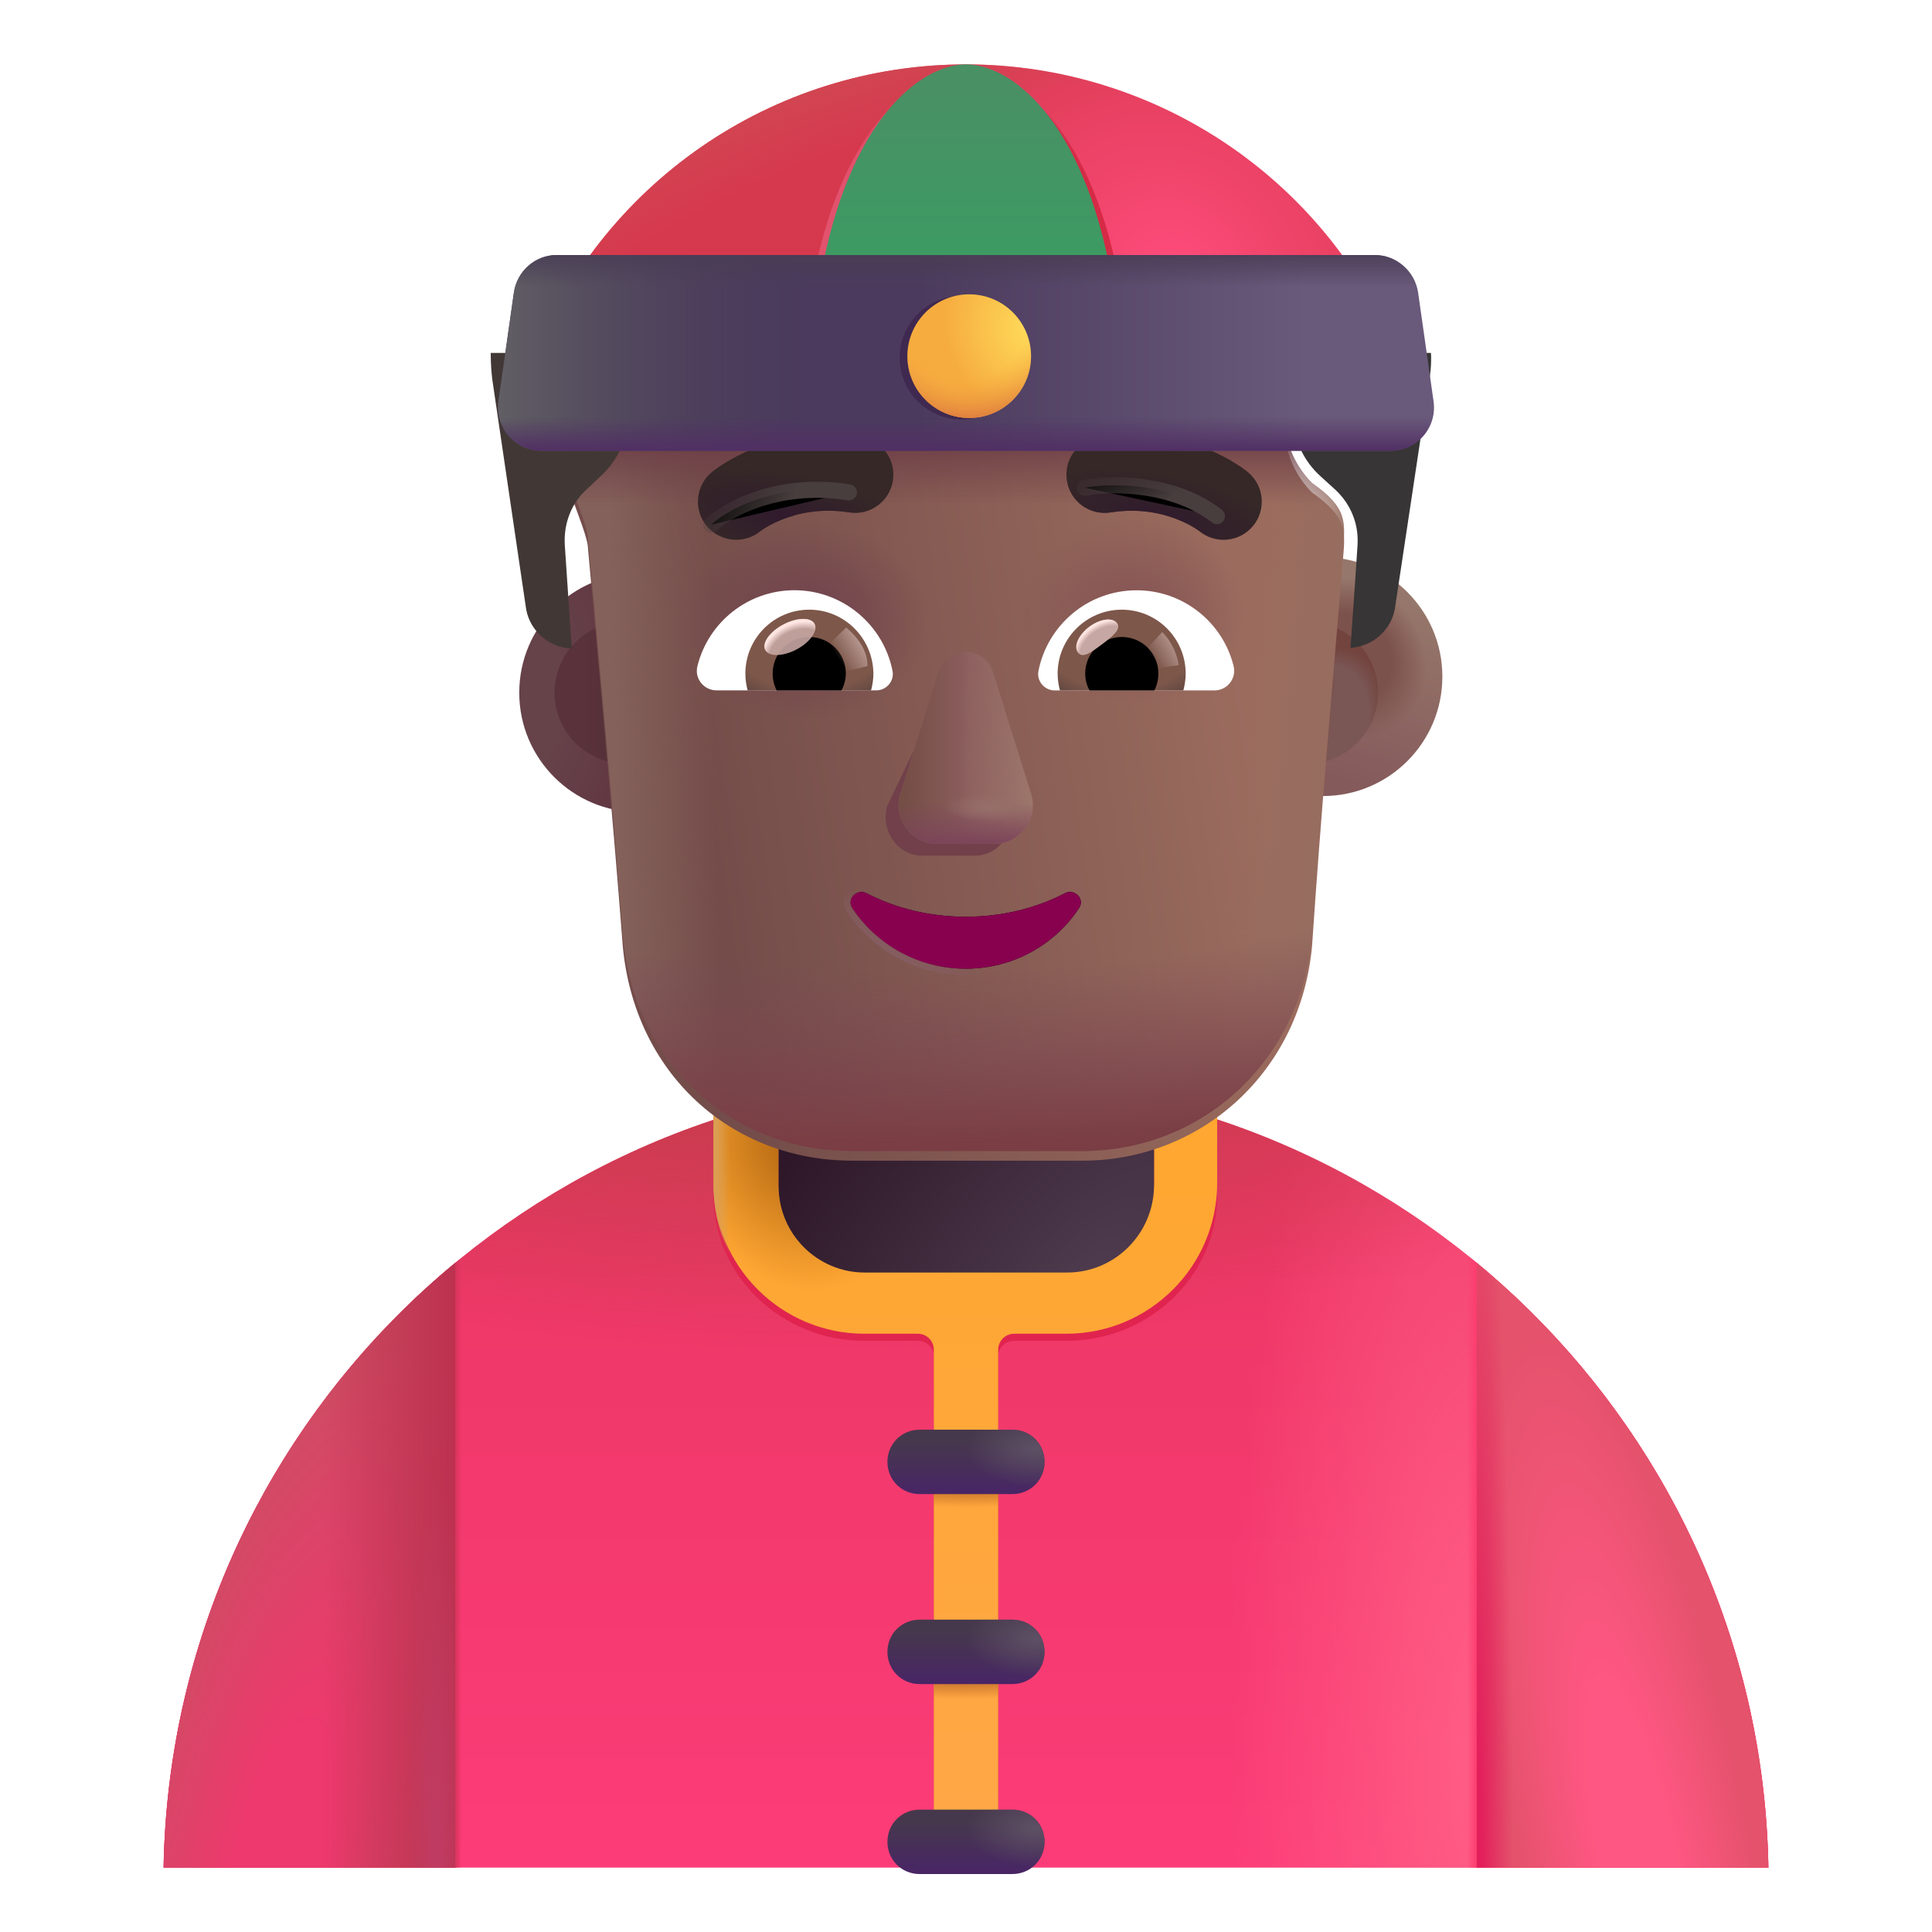 <svg viewBox="1 1 30 30" xmlns="http://www.w3.org/2000/svg">
<path d="M28.46 30C28.34 23.22 22.81 17.76 16 17.76C9.19 17.76 3.66 23.22 3.54 30H28.46Z" fill="url(#paint0_linear_4002_3272)"/>
<path d="M28.46 30C28.34 23.22 22.81 17.76 16 17.76C9.19 17.76 3.66 23.22 3.54 30H28.46Z" fill="url(#paint1_radial_4002_3272)"/>
<path d="M28.46 30C28.34 23.22 22.81 17.76 16 17.76C9.19 17.76 3.66 23.22 3.54 30H28.46Z" fill="url(#paint2_radial_4002_3272)"/>
<path d="M28.46 30C28.34 23.22 22.81 17.76 16 17.76C9.19 17.76 3.66 23.22 3.54 30H28.46Z" fill="url(#paint3_linear_4002_3272)"/>
<path d="M28.46 30C28.34 23.22 22.81 17.76 16 17.76C9.19 17.76 3.66 23.22 3.54 30H28.46Z" fill="url(#paint4_linear_4002_3272)"/>
<g filter="url(#filter0_f_4002_3272)">
<path fill-rule="evenodd" clip-rule="evenodd" d="M12.08 19.566L13.09 18.767L17.822 18.951L19.9 19.566C19.9 20.808 18.85 21.82 17.56 21.82H16.75C16.61 21.82 16.5 21.926 16.5 22.061V29.756H15.5V22.061C15.5 21.926 15.39 21.82 15.25 21.82H14.42C13.13 21.82 12.08 20.808 12.08 19.566ZM14.43 20.857H17.57C18.31 20.857 18.91 20.279 18.92 19.566V17.967H13.09V19.566C13.09 20.279 13.69 20.857 14.43 20.857Z" fill="#E0244F"/>
</g>
<g filter="url(#filter1_iii_4002_3272)">
<path fill-rule="evenodd" clip-rule="evenodd" d="M12.08 19.42V16.76H19.9V19.42C19.9 20.71 18.85 21.76 17.56 21.76H16.75C16.61 21.76 16.5 21.87 16.5 22.01V30H15.5V22.01C15.5 21.87 15.39 21.76 15.25 21.76H14.42C13.13 21.76 12.08 20.71 12.08 19.42ZM14.43 20.76H17.57C18.31 20.76 18.91 20.16 18.92 19.42V17.76H13.09V19.42C13.09 20.16 13.69 20.76 14.43 20.76Z" fill="url(#paint5_linear_4002_3272)"/>
</g>
<path fill-rule="evenodd" clip-rule="evenodd" d="M12.08 19.42V16.76H19.9V19.42C19.9 20.71 18.85 21.76 17.56 21.76H16.75C16.61 21.76 16.5 21.87 16.5 22.01V30H15.5V22.01C15.5 21.87 15.39 21.76 15.25 21.76H14.42C13.13 21.76 12.08 20.71 12.08 19.42ZM14.43 20.76H17.57C18.31 20.76 18.91 20.16 18.92 19.42V17.76H13.09V19.42C13.09 20.16 13.69 20.76 14.43 20.76Z" fill="url(#paint6_radial_4002_3272)"/>
<path fill-rule="evenodd" clip-rule="evenodd" d="M12.08 19.42V16.76H19.9V19.42C19.9 20.71 18.85 21.76 17.56 21.76H16.75C16.61 21.76 16.5 21.87 16.5 22.01V30H15.5V22.01C15.5 21.87 15.39 21.76 15.25 21.76H14.42C13.13 21.76 12.08 20.71 12.08 19.42ZM14.43 20.76H17.57C18.31 20.76 18.91 20.16 18.92 19.42V17.76H13.09V19.42C13.09 20.16 13.69 20.76 14.43 20.76Z" fill="url(#paint7_linear_4002_3272)"/>
<path fill-rule="evenodd" clip-rule="evenodd" d="M12.08 19.42V16.76H19.9V19.42C19.9 20.71 18.85 21.76 17.56 21.76H16.75C16.61 21.76 16.5 21.87 16.5 22.01V30H15.5V22.01C15.5 21.87 15.39 21.76 15.25 21.76H14.42C13.13 21.76 12.08 20.71 12.08 19.42ZM14.43 20.76H17.57C18.31 20.76 18.91 20.16 18.92 19.42V17.76H13.09V19.42C13.09 20.16 13.69 20.76 14.43 20.76Z" fill="url(#paint8_radial_4002_3272)"/>
<path fill-rule="evenodd" clip-rule="evenodd" d="M12.08 19.42V16.76H19.9V19.42C19.9 20.71 18.85 21.76 17.56 21.76H16.75C16.61 21.76 16.5 21.87 16.5 22.01V30H15.5V22.01C15.5 21.87 15.39 21.76 15.25 21.76H14.42C13.13 21.76 12.08 20.71 12.08 19.42ZM14.43 20.76H17.57C18.31 20.76 18.91 20.16 18.92 19.42V17.76H13.09V19.42C13.09 20.16 13.69 20.76 14.43 20.76Z" fill="url(#paint9_radial_4002_3272)"/>
<path d="M17.57 20.76H14.43C13.69 20.76 13.09 20.16 13.09 19.42V17.76H18.92V19.42C18.91 20.16 18.31 20.76 17.57 20.76Z" fill="url(#paint10_radial_4002_3272)"/>
<g filter="url(#filter2_i_4002_3272)">
<path d="M14.78 23.6C14.78 23.32 15 23.1 15.28 23.1H16.72C17 23.1 17.22 23.32 17.22 23.6C17.22 23.88 17 24.1 16.72 24.1H15.28C15 24.1 14.78 23.88 14.78 23.6Z" fill="url(#paint11_linear_4002_3272)"/>
<path d="M14.78 23.6C14.78 23.32 15 23.1 15.28 23.1H16.72C17 23.1 17.22 23.32 17.22 23.6C17.22 23.88 17 24.1 16.72 24.1H15.28C15 24.1 14.78 23.88 14.78 23.6Z" fill="url(#paint12_radial_4002_3272)"/>
</g>
<g filter="url(#filter3_i_4002_3272)">
<path d="M14.78 26.55C14.78 26.27 15 26.05 15.28 26.05H16.72C17 26.05 17.22 26.27 17.22 26.55C17.22 26.83 17 27.05 16.72 27.05H15.28C15 27.05 14.78 26.83 14.78 26.55Z" fill="url(#paint13_linear_4002_3272)"/>
<path d="M14.78 26.55C14.78 26.27 15 26.05 15.28 26.05H16.72C17 26.05 17.22 26.27 17.22 26.55C17.22 26.83 17 27.05 16.72 27.05H15.28C15 27.05 14.78 26.83 14.78 26.55Z" fill="url(#paint14_radial_4002_3272)"/>
</g>
<g filter="url(#filter4_i_4002_3272)">
<path d="M14.78 29.5C14.78 29.22 15 29 15.28 29H16.72C17 29 17.22 29.22 17.22 29.5C17.22 29.78 17 30 16.72 30H15.28C15 30 14.78 29.78 14.78 29.5Z" fill="url(#paint15_linear_4002_3272)"/>
<path d="M14.78 29.5C14.78 29.22 15 29 15.28 29H16.72C17 29 17.22 29.22 17.22 29.5C17.22 29.78 17 30 16.72 30H15.28C15 30 14.78 29.78 14.78 29.5Z" fill="url(#paint16_radial_4002_3272)"/>
</g>
<g filter="url(#filter5_i_4002_3272)">
<circle cx="10.718" cy="11.756" r="1.855" fill="url(#paint17_radial_4002_3272)"/>
</g>
<g filter="url(#filter6_f_4002_3272)">
<circle cx="10.718" cy="11.755" r="1.106" fill="url(#paint18_linear_4002_3272)"/>
</g>
<g filter="url(#filter7_i_4002_3272)">
<circle cx="21.292" cy="11.756" r="1.855" fill="url(#paint19_linear_4002_3272)"/>
<circle cx="21.292" cy="11.756" r="1.855" fill="url(#paint20_radial_4002_3272)"/>
</g>
<g filter="url(#filter8_f_4002_3272)">
<circle cx="21.292" cy="11.755" r="1.106" fill="#7A5654"/>
<circle cx="21.292" cy="11.755" r="1.106" fill="url(#paint21_radial_4002_3272)"/>
<circle cx="21.292" cy="11.755" r="1.106" fill="url(#paint22_radial_4002_3272)"/>
</g>
<g filter="url(#filter9_i_4002_3272)">
<path d="M10.13 9.363C10.13 9.067 9.51 7.876 9.748 7.698L9.927 7.52C10.225 7.283 10.67 6.927 10.67 6.572H11.216C11.216 6.275 11.395 6.038 11.694 5.979C12.409 5.801 13.899 5.505 16.045 5.505C18.192 5.505 19.682 5.801 20.397 5.979C20.636 6.038 20.874 6.275 20.874 6.572L20.957 7.551C20.957 7.907 21.136 8.262 21.374 8.499C21.932 8.89 21.89 9.105 21.851 9.566C21.681 11.59 21.508 13.538 21.374 15.535C21.195 17.502 19.649 18.873 17.806 18.873H14.238C12.335 18.873 10.848 17.502 10.67 15.535C10.514 13.507 10.314 11.376 10.13 9.363Z" fill="url(#paint23_linear_4002_3272)"/>
<path d="M10.13 9.363C10.13 9.067 9.51 7.876 9.748 7.698L9.927 7.52C10.225 7.283 10.67 6.927 10.67 6.572H11.216C11.216 6.275 11.395 6.038 11.694 5.979C12.409 5.801 13.899 5.505 16.045 5.505C18.192 5.505 19.682 5.801 20.397 5.979C20.636 6.038 20.874 6.275 20.874 6.572L20.957 7.551C20.957 7.907 21.136 8.262 21.374 8.499C21.932 8.89 21.89 9.105 21.851 9.566C21.681 11.59 21.508 13.538 21.374 15.535C21.195 17.502 19.649 18.873 17.806 18.873H14.238C12.335 18.873 10.848 17.502 10.67 15.535C10.514 13.507 10.314 11.376 10.13 9.363Z" fill="url(#paint24_radial_4002_3272)"/>
<path d="M10.13 9.363C10.13 9.067 9.51 7.876 9.748 7.698L9.927 7.52C10.225 7.283 10.67 6.927 10.67 6.572H11.216C11.216 6.275 11.395 6.038 11.694 5.979C12.409 5.801 13.899 5.505 16.045 5.505C18.192 5.505 19.682 5.801 20.397 5.979C20.636 6.038 20.874 6.275 20.874 6.572L20.957 7.551C20.957 7.907 21.136 8.262 21.374 8.499C21.932 8.89 21.89 9.105 21.851 9.566C21.681 11.59 21.508 13.538 21.374 15.535C21.195 17.502 19.649 18.873 17.806 18.873H14.238C12.335 18.873 10.848 17.502 10.67 15.535C10.514 13.507 10.314 11.376 10.13 9.363Z" fill="url(#paint25_radial_4002_3272)"/>
</g>
<path d="M10.13 9.363C10.13 9.067 9.51 7.876 9.748 7.698L9.927 7.52C10.225 7.283 10.67 6.927 10.67 6.572H11.216C11.216 6.275 11.395 6.038 11.694 5.979C12.409 5.801 13.899 5.505 16.045 5.505C18.192 5.505 19.682 5.801 20.397 5.979C20.636 6.038 20.874 6.275 20.874 6.572L20.957 7.551C20.957 7.907 21.136 8.262 21.374 8.499C21.932 8.89 21.89 9.105 21.851 9.566C21.681 11.59 21.508 13.538 21.374 15.535C21.195 17.502 19.649 18.873 17.806 18.873H14.238C12.335 18.873 10.848 17.502 10.67 15.535C10.514 13.507 10.314 11.376 10.13 9.363Z" fill="url(#paint26_linear_4002_3272)"/>
<path d="M10.13 9.363C10.13 9.067 9.51 7.876 9.748 7.698L9.927 7.52C10.225 7.283 10.67 6.927 10.67 6.572H11.216C11.216 6.275 11.395 6.038 11.694 5.979C12.409 5.801 13.899 5.505 16.045 5.505C18.192 5.505 19.682 5.801 20.397 5.979C20.636 6.038 20.874 6.275 20.874 6.572L20.957 7.551C20.957 7.907 21.136 8.262 21.374 8.499C21.932 8.89 21.89 9.105 21.851 9.566C21.681 11.59 21.508 13.538 21.374 15.535C21.195 17.502 19.649 18.873 17.806 18.873H14.238C12.335 18.873 10.848 17.502 10.67 15.535C10.514 13.507 10.314 11.376 10.13 9.363Z" fill="url(#paint27_linear_4002_3272)"/>
<path d="M10.13 9.363C10.13 9.067 9.51 7.876 9.748 7.698L9.927 7.52C10.225 7.283 10.67 6.927 10.67 6.572H11.216C11.216 6.275 11.395 6.038 11.694 5.979C12.409 5.801 13.899 5.505 16.045 5.505C18.192 5.505 19.682 5.801 20.397 5.979C20.636 6.038 20.874 6.275 20.874 6.572L20.957 7.551C20.957 7.907 21.136 8.262 21.374 8.499C21.932 8.89 21.89 9.105 21.851 9.566C21.681 11.59 21.508 13.538 21.374 15.535C21.195 17.502 19.649 18.873 17.806 18.873H14.238C12.335 18.873 10.848 17.502 10.67 15.535C10.514 13.507 10.314 11.376 10.13 9.363Z" fill="url(#paint28_radial_4002_3272)"/>
<path d="M10.13 9.363C10.13 9.067 9.51 7.876 9.748 7.698L9.927 7.52C10.225 7.283 10.67 6.927 10.67 6.572H11.216C11.216 6.275 11.395 6.038 11.694 5.979C12.409 5.801 13.899 5.505 16.045 5.505C18.192 5.505 19.682 5.801 20.397 5.979C20.636 6.038 20.874 6.275 20.874 6.572L20.957 7.551C20.957 7.907 21.136 8.262 21.374 8.499C21.932 8.89 21.89 9.105 21.851 9.566C21.681 11.59 21.508 13.538 21.374 15.535C21.195 17.502 19.649 18.873 17.806 18.873H14.238C12.335 18.873 10.848 17.502 10.67 15.535C10.514 13.507 10.314 11.376 10.13 9.363Z" fill="url(#paint29_linear_4002_3272)"/>
<path d="M10.13 9.363C10.13 9.067 9.51 7.876 9.748 7.698L9.927 7.52C10.225 7.283 10.67 6.927 10.67 6.572H11.216C11.216 6.275 11.395 6.038 11.694 5.979C12.409 5.801 13.899 5.505 16.045 5.505C18.192 5.505 19.682 5.801 20.397 5.979C20.636 6.038 20.874 6.275 20.874 6.572L20.957 7.551C20.957 7.907 21.136 8.262 21.374 8.499C21.932 8.89 21.89 9.105 21.851 9.566C21.681 11.59 21.508 13.538 21.374 15.535C21.195 17.502 19.649 18.873 17.806 18.873H14.238C12.335 18.873 10.848 17.502 10.67 15.535C10.514 13.507 10.314 11.376 10.13 9.363Z" fill="url(#paint30_linear_4002_3272)"/>
<g filter="url(#filter10_f_4002_3272)">
<path d="M15.689 11.62L14.778 13.509C14.665 13.897 14.936 14.286 15.32 14.286H16.14C16.524 14.286 16.795 13.891 16.682 13.509L16.128 11.62C16.009 11.201 15.814 11.201 15.689 11.62Z" fill="#71404A"/>
</g>
<g filter="url(#filter11_f_4002_3272)">
<path d="M15.57 11.439L14.98 13.328C14.859 13.716 15.149 14.105 15.558 14.105H16.432C16.842 14.105 17.131 13.71 17.011 13.328L16.42 11.439C16.294 11.02 15.703 11.02 15.57 11.439Z" fill="#8C5F5E"/>
<path d="M15.57 11.439L14.98 13.328C14.859 13.716 15.149 14.105 15.558 14.105H16.432C16.842 14.105 17.131 13.71 17.011 13.328L16.42 11.439C16.294 11.02 15.703 11.02 15.57 11.439Z" fill="url(#paint31_linear_4002_3272)"/>
<path d="M15.57 11.439L14.98 13.328C14.859 13.716 15.149 14.105 15.558 14.105H16.432C16.842 14.105 17.131 13.71 17.011 13.328L16.42 11.439C16.294 11.02 15.703 11.02 15.57 11.439Z" fill="url(#paint32_linear_4002_3272)"/>
<path d="M15.57 11.439L14.98 13.328C14.859 13.716 15.149 14.105 15.558 14.105H16.432C16.842 14.105 17.131 13.71 17.011 13.328L16.42 11.439C16.294 11.02 15.703 11.02 15.57 11.439Z" fill="url(#paint33_linear_4002_3272)"/>
<path d="M15.57 11.439L14.98 13.328C14.859 13.716 15.149 14.105 15.558 14.105H16.432C16.842 14.105 17.131 13.71 17.011 13.328L16.42 11.439C16.294 11.02 15.703 11.02 15.57 11.439Z" fill="url(#paint34_radial_4002_3272)"/>
</g>
<g filter="url(#filter12_f_4002_3272)">
<path d="M15.995 15.235C15.431 15.235 14.901 15.102 14.456 14.87C14.304 14.792 14.14 14.964 14.236 15.102C14.608 15.666 15.257 16.042 15.995 16.042C16.734 16.042 17.383 15.666 17.755 15.102C17.851 14.958 17.687 14.792 17.535 14.87C17.089 15.102 16.565 15.235 15.995 15.235Z" stroke="url(#paint35_linear_4002_3272)" stroke-width="0.2"/>
</g>
<path d="M15.995 15.235C15.431 15.235 14.901 15.102 14.456 14.87C14.304 14.792 14.14 14.964 14.236 15.102C14.608 15.666 15.257 16.042 15.995 16.042C16.734 16.042 17.383 15.666 17.755 15.102C17.851 14.958 17.687 14.792 17.535 14.87C17.089 15.102 16.565 15.235 15.995 15.235Z" fill="#88014F"/>
<g filter="url(#filter13_i_4002_3272)">
<path d="M20.129 8.733L20.128 8.731L20.126 8.73L20.121 8.726L20.108 8.715C20.097 8.707 20.084 8.697 20.067 8.685C20.035 8.661 19.991 8.63 19.935 8.596C19.825 8.526 19.668 8.44 19.469 8.361C19.07 8.204 18.5 8.077 17.81 8.186C17.486 8.237 17.265 8.54 17.317 8.864C17.368 9.188 17.671 9.408 17.995 9.357C18.437 9.287 18.791 9.369 19.033 9.465C19.154 9.513 19.247 9.564 19.306 9.601C19.335 9.619 19.355 9.634 19.366 9.642C19.371 9.645 19.374 9.647 19.375 9.648C19.627 9.854 19.997 9.818 20.206 9.568C20.415 9.317 20.381 8.942 20.129 8.733Z" fill="#352827"/>
<path d="M20.129 8.733L20.128 8.731L20.126 8.73L20.121 8.726L20.108 8.715C20.097 8.707 20.084 8.697 20.067 8.685C20.035 8.661 19.991 8.63 19.935 8.596C19.825 8.526 19.668 8.44 19.469 8.361C19.07 8.204 18.5 8.077 17.81 8.186C17.486 8.237 17.265 8.54 17.317 8.864C17.368 9.188 17.671 9.408 17.995 9.357C18.437 9.287 18.791 9.369 19.033 9.465C19.154 9.513 19.247 9.564 19.306 9.601C19.335 9.619 19.355 9.634 19.366 9.642C19.371 9.645 19.374 9.647 19.375 9.648C19.627 9.854 19.997 9.818 20.206 9.568C20.415 9.317 20.381 8.942 20.129 8.733Z" fill="url(#paint36_radial_4002_3272)"/>
</g>
<g filter="url(#filter14_i_4002_3272)">
<path d="M11.801 8.733L11.802 8.732L11.803 8.731L11.805 8.73L11.81 8.726L11.824 8.715C11.834 8.707 11.847 8.697 11.864 8.685C11.896 8.661 11.94 8.63 11.996 8.596C12.106 8.526 12.264 8.44 12.462 8.361C12.861 8.204 13.431 8.077 14.121 8.186C14.445 8.237 14.666 8.54 14.615 8.864C14.563 9.188 14.26 9.408 13.936 9.357C13.494 9.287 13.14 9.369 12.898 9.465C12.777 9.513 12.684 9.564 12.625 9.601C12.596 9.619 12.576 9.634 12.565 9.642C12.56 9.645 12.557 9.647 12.556 9.648C12.304 9.854 11.934 9.818 11.725 9.568C11.516 9.317 11.55 8.943 11.801 8.733Z" fill="#352827"/>
<path d="M11.801 8.733L11.802 8.732L11.803 8.731L11.805 8.73L11.81 8.726L11.824 8.715C11.834 8.707 11.847 8.697 11.864 8.685C11.896 8.661 11.94 8.63 11.996 8.596C12.106 8.526 12.264 8.44 12.462 8.361C12.861 8.204 13.431 8.077 14.121 8.186C14.445 8.237 14.666 8.54 14.615 8.864C14.563 9.188 14.26 9.408 13.936 9.357C13.494 9.287 13.14 9.369 12.898 9.465C12.777 9.513 12.684 9.564 12.625 9.601C12.596 9.619 12.576 9.634 12.565 9.642C12.56 9.645 12.557 9.647 12.556 9.648C12.304 9.854 11.934 9.818 11.725 9.568C11.516 9.317 11.55 8.943 11.801 8.733Z" fill="url(#paint37_radial_4002_3272)"/>
</g>
<path d="M18.649 10.166C19.375 10.166 19.988 10.666 20.155 11.342C20.204 11.536 20.055 11.721 19.857 11.721H17.378C17.22 11.721 17.094 11.577 17.125 11.419C17.265 10.707 17.892 10.166 18.649 10.166Z" fill="white"/>
<path d="M18.419 10.467C18.969 10.467 19.411 10.914 19.411 11.459C19.411 11.549 19.397 11.639 19.375 11.721H17.459C17.436 11.635 17.423 11.549 17.423 11.459C17.423 10.914 17.869 10.467 18.419 10.467Z" fill="url(#paint38_radial_4002_3272)"/>
<path d="M17.851 11.459C17.851 11.144 18.104 10.891 18.419 10.891C18.735 10.891 18.987 11.144 18.987 11.459C18.987 11.554 18.965 11.644 18.924 11.721H17.919C17.874 11.644 17.851 11.554 17.851 11.459Z" fill="black"/>
<g filter="url(#filter15_f_4002_3272)">
<path d="M18.346 10.677C18.417 10.772 18.269 10.887 18.102 11.012C17.934 11.138 17.809 11.226 17.738 11.132C17.668 11.037 17.747 10.859 17.914 10.733C18.082 10.608 18.276 10.583 18.346 10.677Z" fill="#C7A7A3"/>
<path d="M18.346 10.677C18.417 10.772 18.269 10.887 18.102 11.012C17.934 11.138 17.809 11.226 17.738 11.132C17.668 11.037 17.747 10.859 17.914 10.733C18.082 10.608 18.276 10.583 18.346 10.677Z" fill="url(#paint39_radial_4002_3272)"/>
</g>
<g filter="url(#filter16_f_4002_3272)">
<path d="M19.302 11.329C19.266 11.072 19.116 10.879 19.045 10.815L18.757 11.132L18.887 11.385L19.302 11.329Z" fill="url(#paint40_linear_4002_3272)"/>
</g>
<path d="M13.336 10.165C12.61 10.165 11.997 10.666 11.83 11.342C11.78 11.536 11.929 11.72 12.127 11.72H14.607C14.764 11.72 14.891 11.576 14.859 11.418C14.72 10.706 14.088 10.165 13.336 10.165Z" fill="white"/>
<path d="M13.566 10.467C13.016 10.467 12.574 10.914 12.574 11.459C12.574 11.549 12.587 11.639 12.61 11.721H14.526C14.548 11.635 14.562 11.549 14.562 11.459C14.557 10.914 14.115 10.467 13.566 10.467Z" fill="url(#paint41_radial_4002_3272)"/>
<path d="M14.134 11.459C14.134 11.144 13.881 10.891 13.566 10.891C13.25 10.891 12.998 11.144 12.998 11.459C12.998 11.554 13.02 11.644 13.061 11.721H14.066C14.107 11.644 14.134 11.554 14.134 11.459Z" fill="black"/>
<g filter="url(#filter17_f_4002_3272)">
<path d="M14.471 11.343C14.471 11.022 14.211 10.809 14.14 10.744L13.82 11.054L14.017 11.455L14.471 11.343Z" fill="url(#paint42_linear_4002_3272)"/>
</g>
<g filter="url(#filter18_f_4002_3272)">
<ellipse cx="13.266" cy="10.891" rx="0.433" ry="0.219" transform="rotate(-27.914 13.266 10.891)" fill="#C7A7A3" fill-opacity="0.9"/>
<ellipse cx="13.266" cy="10.891" rx="0.433" ry="0.219" transform="rotate(-27.914 13.266 10.891)" fill="url(#paint43_radial_4002_3272)"/>
</g>
<g filter="url(#filter19_f_4002_3272)">
<path d="M17.841 8.572C18.319 8.488 19.251 8.512 19.896 9.014" stroke="url(#paint44_linear_4002_3272)" stroke-width="0.25" stroke-linecap="round"/>
</g>
<g filter="url(#filter20_f_4002_3272)">
<path d="M12.04 9.148C12.403 8.827 13.197 8.488 14.182 8.645" stroke="url(#paint45_linear_4002_3272)" stroke-width="0.25" stroke-linecap="round"/>
</g>
<g filter="url(#filter21_i_4002_3272)">
<path d="M9.02 6.48C9.02 6.65 9.03 6.82 9.06 7L9.57 10.46C9.63 10.8 9.93 11.06 10.28 11.07C10.28 11.07 10.21 10.09 10.17 9.46C10.15 9.12 10.28 8.8 10.52 8.59L10.72 8.4C11 8.15 11.16 7.79 11.16 7.41V6.48H9.02Z" fill="#413835"/>
</g>
<g filter="url(#filter22_i_4002_3272)">
<path d="M20.82 6.48V7.41C20.82 7.79 20.98 8.15 21.26 8.4L21.48 8.6C21.72 8.82 21.85 9.13 21.83 9.46C21.79 10.09 21.72 11.06 21.72 11.06C22.06 11.04 22.35 10.79 22.41 10.45L22.93 7C22.96 6.83 22.98 6.65 22.97 6.48H20.82Z" fill="#373536"/>
</g>
<path d="M22.97 7.2H9.03L9.23 6.68C10.3 3.86 12.99 2 16 2C19.01 2 21.71 3.86 22.77 6.68L22.97 7.2Z" fill="url(#paint46_radial_4002_3272)"/>
<path d="M22.97 7.2H9.03L9.23 6.68C10.3 3.86 12.99 2 16 2C19.01 2 21.71 3.86 22.77 6.68L22.97 7.2Z" fill="url(#paint47_radial_4002_3272)"/>
<path d="M8.07 30V20.608C5.356 22.85 3.607 26.22 3.54 30H8.07Z" fill="url(#paint48_radial_4002_3272)"/>
<path d="M8.07 30V20.608C5.356 22.85 3.607 26.22 3.54 30H8.07Z" fill="url(#paint49_linear_4002_3272)"/>
<path d="M8.07 30V20.608C5.356 22.85 3.607 26.22 3.54 30H8.07Z" fill="url(#paint50_radial_4002_3272)"/>
<path d="M23.93 30V20.608C26.645 22.85 28.393 26.22 28.46 30H23.93Z" fill="url(#paint51_radial_4002_3272)"/>
<path d="M23.93 30V20.608C26.645 22.85 28.393 26.22 28.46 30H23.93Z" fill="url(#paint52_radial_4002_3272)"/>
<g filter="url(#filter23_f_4002_3272)">
<path d="M16 2.076C15.268 2.076 14.1 2.908 13.639 5.281H18.361C17.9 2.908 16.732 2.076 16 2.076Z" fill="url(#paint53_linear_4002_3272)"/>
</g>
<path d="M16 2C15.301 2 14.186 2.851 13.746 5.281H18.254C17.814 2.851 16.698 2 16 2Z" fill="url(#paint54_linear_4002_3272)"/>
<path d="M22.59 8H9.41C9 8 8.68 7.64 8.74 7.23L8.98 5.54C9.03 5.21 9.31 4.96 9.65 4.96H22.35C22.68 4.96 22.97 5.21 23.02 5.54L23.26 7.23C23.32 7.64 23 8 22.59 8Z" fill="url(#paint55_linear_4002_3272)"/>
<path d="M22.59 8H9.41C9 8 8.68 7.64 8.74 7.23L8.98 5.54C9.03 5.21 9.31 4.96 9.65 4.96H22.35C22.68 4.96 22.97 5.21 23.02 5.54L23.26 7.23C23.32 7.64 23 8 22.59 8Z" fill="url(#paint56_linear_4002_3272)"/>
<path d="M22.59 8H9.41C9 8 8.68 7.64 8.74 7.23L8.98 5.54C9.03 5.21 9.31 4.96 9.65 4.96H22.35C22.68 4.96 22.97 5.21 23.02 5.54L23.26 7.23C23.32 7.64 23 8 22.59 8Z" fill="url(#paint57_linear_4002_3272)"/>
<path d="M22.59 8H9.41C9 8 8.68 7.64 8.74 7.23L8.98 5.54C9.03 5.21 9.31 4.96 9.65 4.96H22.35C22.68 4.96 22.97 5.21 23.02 5.54L23.26 7.23C23.32 7.64 23 8 22.59 8Z" fill="url(#paint58_linear_4002_3272)"/>
<g filter="url(#filter24_f_4002_3272)">
<path d="M15.93 7.514C16.46 7.514 16.89 7.084 16.89 6.554C16.89 6.024 16.46 5.594 15.93 5.594C15.4 5.594 14.97 6.024 14.97 6.554C14.97 7.084 15.4 7.514 15.93 7.514Z" fill="#3F2950"/>
</g>
<g filter="url(#filter25_i_4002_3272)">
<path d="M16 7.44C16.53 7.44 16.96 7.01 16.96 6.48C16.96 5.95 16.53 5.52 16 5.52C15.47 5.52 15.04 5.95 15.04 6.48C15.04 7.01 15.47 7.44 16 7.44Z" fill="url(#paint59_radial_4002_3272)"/>
<path d="M16 7.44C16.53 7.44 16.96 7.01 16.96 6.48C16.96 5.95 16.53 5.52 16 5.52C15.47 5.52 15.04 5.95 15.04 6.48C15.04 7.01 15.47 7.44 16 7.44Z" fill="url(#paint60_radial_4002_3272)"/>
</g>
<defs>
<filter id="filter0_f_4002_3272" x="11.83" y="17.717" width="8.32" height="12.289" filterUnits="userSpaceOnUse" color-interpolation-filters="sRGB">
<feFlood flood-opacity="0" result="BackgroundImageFix"/>
<feBlend mode="normal" in="SourceGraphic" in2="BackgroundImageFix" result="shape"/>
<feGaussianBlur stdDeviation="0.125" result="effect1_foregroundBlur_4002_3272"/>
</filter>
<filter id="filter1_iii_4002_3272" x="11.93" y="16.61" width="8.12" height="13.49" filterUnits="userSpaceOnUse" color-interpolation-filters="sRGB">
<feFlood flood-opacity="0" result="BackgroundImageFix"/>
<feBlend mode="normal" in="SourceGraphic" in2="BackgroundImageFix" result="shape"/>
<feColorMatrix in="SourceAlpha" type="matrix" values="0 0 0 0 0 0 0 0 0 0 0 0 0 0 0 0 0 0 127 0" result="hardAlpha"/>
<feOffset dy="0.1"/>
<feGaussianBlur stdDeviation="0.1"/>
<feComposite in2="hardAlpha" operator="arithmetic" k2="-1" k3="1"/>
<feColorMatrix type="matrix" values="0 0 0 0 0.867 0 0 0 0 0.533 0 0 0 0 0.027 0 0 0 1 0"/>
<feBlend mode="normal" in2="shape" result="effect1_innerShadow_4002_3272"/>
<feColorMatrix in="SourceAlpha" type="matrix" values="0 0 0 0 0 0 0 0 0 0 0 0 0 0 0 0 0 0 127 0" result="hardAlpha"/>
<feOffset dx="-0.15"/>
<feGaussianBlur stdDeviation="0.075"/>
<feComposite in2="hardAlpha" operator="arithmetic" k2="-1" k3="1"/>
<feColorMatrix type="matrix" values="0 0 0 0 1 0 0 0 0 0.835 0 0 0 0 0.337 0 0 0 1 0"/>
<feBlend mode="normal" in2="effect1_innerShadow_4002_3272" result="effect2_innerShadow_4002_3272"/>
<feColorMatrix in="SourceAlpha" type="matrix" values="0 0 0 0 0 0 0 0 0 0 0 0 0 0 0 0 0 0 127 0" result="hardAlpha"/>
<feOffset dx="0.15" dy="-0.15"/>
<feGaussianBlur stdDeviation="0.075"/>
<feComposite in2="hardAlpha" operator="arithmetic" k2="-1" k3="1"/>
<feColorMatrix type="matrix" values="0 0 0 0 0.89 0 0 0 0 0.533 0 0 0 0 0.192 0 0 0 1 0"/>
<feBlend mode="normal" in2="effect2_innerShadow_4002_3272" result="effect3_innerShadow_4002_3272"/>
</filter>
<filter id="filter2_i_4002_3272" x="14.78" y="23.1" width="2.44" height="1.1" filterUnits="userSpaceOnUse" color-interpolation-filters="sRGB">
<feFlood flood-opacity="0" result="BackgroundImageFix"/>
<feBlend mode="normal" in="SourceGraphic" in2="BackgroundImageFix" result="shape"/>
<feColorMatrix in="SourceAlpha" type="matrix" values="0 0 0 0 0 0 0 0 0 0 0 0 0 0 0 0 0 0 127 0" result="hardAlpha"/>
<feOffset dy="0.1"/>
<feGaussianBlur stdDeviation="0.125"/>
<feComposite in2="hardAlpha" operator="arithmetic" k2="-1" k3="1"/>
<feColorMatrix type="matrix" values="0 0 0 0 0.278 0 0 0 0 0.161 0 0 0 0 0.239 0 0 0 1 0"/>
<feBlend mode="normal" in2="shape" result="effect1_innerShadow_4002_3272"/>
</filter>
<filter id="filter3_i_4002_3272" x="14.78" y="26.05" width="2.44" height="1.1" filterUnits="userSpaceOnUse" color-interpolation-filters="sRGB">
<feFlood flood-opacity="0" result="BackgroundImageFix"/>
<feBlend mode="normal" in="SourceGraphic" in2="BackgroundImageFix" result="shape"/>
<feColorMatrix in="SourceAlpha" type="matrix" values="0 0 0 0 0 0 0 0 0 0 0 0 0 0 0 0 0 0 127 0" result="hardAlpha"/>
<feOffset dy="0.1"/>
<feGaussianBlur stdDeviation="0.125"/>
<feComposite in2="hardAlpha" operator="arithmetic" k2="-1" k3="1"/>
<feColorMatrix type="matrix" values="0 0 0 0 0.278 0 0 0 0 0.161 0 0 0 0 0.239 0 0 0 1 0"/>
<feBlend mode="normal" in2="shape" result="effect1_innerShadow_4002_3272"/>
</filter>
<filter id="filter4_i_4002_3272" x="14.78" y="29" width="2.44" height="1.1" filterUnits="userSpaceOnUse" color-interpolation-filters="sRGB">
<feFlood flood-opacity="0" result="BackgroundImageFix"/>
<feBlend mode="normal" in="SourceGraphic" in2="BackgroundImageFix" result="shape"/>
<feColorMatrix in="SourceAlpha" type="matrix" values="0 0 0 0 0 0 0 0 0 0 0 0 0 0 0 0 0 0 127 0" result="hardAlpha"/>
<feOffset dy="0.1"/>
<feGaussianBlur stdDeviation="0.125"/>
<feComposite in2="hardAlpha" operator="arithmetic" k2="-1" k3="1"/>
<feColorMatrix type="matrix" values="0 0 0 0 0.278 0 0 0 0 0.161 0 0 0 0 0.239 0 0 0 1 0"/>
<feBlend mode="normal" in2="shape" result="effect1_innerShadow_4002_3272"/>
</filter>
<filter id="filter5_i_4002_3272" x="8.863" y="9.9" width="3.911" height="3.711" filterUnits="userSpaceOnUse" color-interpolation-filters="sRGB">
<feFlood flood-opacity="0" result="BackgroundImageFix"/>
<feBlend mode="normal" in="SourceGraphic" in2="BackgroundImageFix" result="shape"/>
<feColorMatrix in="SourceAlpha" type="matrix" values="0 0 0 0 0 0 0 0 0 0 0 0 0 0 0 0 0 0 127 0" result="hardAlpha"/>
<feOffset dx="0.2"/>
<feGaussianBlur stdDeviation="0.15"/>
<feComposite in2="hardAlpha" operator="arithmetic" k2="-1" k3="1"/>
<feColorMatrix type="matrix" values="0 0 0 0 0.518 0 0 0 0 0.384 0 0 0 0 0.349 0 0 0 1 0"/>
<feBlend mode="normal" in2="shape" result="effect1_innerShadow_4002_3272"/>
</filter>
<filter id="filter6_f_4002_3272" x="9.113" y="10.15" width="3.212" height="3.212" filterUnits="userSpaceOnUse" color-interpolation-filters="sRGB">
<feFlood flood-opacity="0" result="BackgroundImageFix"/>
<feBlend mode="normal" in="SourceGraphic" in2="BackgroundImageFix" result="shape"/>
<feGaussianBlur stdDeviation="0.25" result="effect1_foregroundBlur_4002_3272"/>
</filter>
<filter id="filter7_i_4002_3272" x="19.436" y="9.65" width="3.961" height="3.961" filterUnits="userSpaceOnUse" color-interpolation-filters="sRGB">
<feFlood flood-opacity="0" result="BackgroundImageFix"/>
<feBlend mode="normal" in="SourceGraphic" in2="BackgroundImageFix" result="shape"/>
<feColorMatrix in="SourceAlpha" type="matrix" values="0 0 0 0 0 0 0 0 0 0 0 0 0 0 0 0 0 0 127 0" result="hardAlpha"/>
<feOffset dx="0.25" dy="-0.25"/>
<feGaussianBlur stdDeviation="0.25"/>
<feComposite in2="hardAlpha" operator="arithmetic" k2="-1" k3="1"/>
<feColorMatrix type="matrix" values="0 0 0 0 0.482 0 0 0 0 0.278 0 0 0 0 0.373 0 0 0 1 0"/>
<feBlend mode="normal" in2="shape" result="effect1_innerShadow_4002_3272"/>
</filter>
<filter id="filter8_f_4002_3272" x="19.686" y="10.15" width="3.212" height="3.212" filterUnits="userSpaceOnUse" color-interpolation-filters="sRGB">
<feFlood flood-opacity="0" result="BackgroundImageFix"/>
<feBlend mode="normal" in="SourceGraphic" in2="BackgroundImageFix" result="shape"/>
<feGaussianBlur stdDeviation="0.25" result="effect1_foregroundBlur_4002_3272"/>
</filter>
<filter id="filter9_i_4002_3272" x="9.694" y="5.505" width="12.178" height="13.518" filterUnits="userSpaceOnUse" color-interpolation-filters="sRGB">
<feFlood flood-opacity="0" result="BackgroundImageFix"/>
<feBlend mode="normal" in="SourceGraphic" in2="BackgroundImageFix" result="shape"/>
<feColorMatrix in="SourceAlpha" type="matrix" values="0 0 0 0 0 0 0 0 0 0 0 0 0 0 0 0 0 0 127 0" result="hardAlpha"/>
<feOffset dy="0.15"/>
<feGaussianBlur stdDeviation="0.125"/>
<feComposite in2="hardAlpha" operator="arithmetic" k2="-1" k3="1"/>
<feColorMatrix type="matrix" values="0 0 0 0 0.255 0 0 0 0 0.137 0 0 0 0 0.114 0 0 0 1 0"/>
<feBlend mode="normal" in2="shape" result="effect1_innerShadow_4002_3272"/>
</filter>
<filter id="filter10_f_4002_3272" x="14.002" y="10.556" width="3.456" height="4.48" filterUnits="userSpaceOnUse" color-interpolation-filters="sRGB">
<feFlood flood-opacity="0" result="BackgroundImageFix"/>
<feBlend mode="normal" in="SourceGraphic" in2="BackgroundImageFix" result="shape"/>
<feGaussianBlur stdDeviation="0.375" result="effect1_foregroundBlur_4002_3272"/>
</filter>
<filter id="filter11_f_4002_3272" x="14.702" y="10.875" width="2.586" height="3.48" filterUnits="userSpaceOnUse" color-interpolation-filters="sRGB">
<feFlood flood-opacity="0" result="BackgroundImageFix"/>
<feBlend mode="normal" in="SourceGraphic" in2="BackgroundImageFix" result="shape"/>
<feGaussianBlur stdDeviation="0.125" result="effect1_foregroundBlur_4002_3272"/>
</filter>
<filter id="filter12_f_4002_3272" x="14.007" y="14.65" width="3.976" height="1.592" filterUnits="userSpaceOnUse" color-interpolation-filters="sRGB">
<feFlood flood-opacity="0" result="BackgroundImageFix"/>
<feBlend mode="normal" in="SourceGraphic" in2="BackgroundImageFix" result="shape"/>
<feGaussianBlur stdDeviation="0.05" result="effect1_foregroundBlur_4002_3272"/>
</filter>
<filter id="filter13_i_4002_3272" x="17.309" y="7.745" width="3.284" height="2.037" filterUnits="userSpaceOnUse" color-interpolation-filters="sRGB">
<feFlood flood-opacity="0" result="BackgroundImageFix"/>
<feBlend mode="normal" in="SourceGraphic" in2="BackgroundImageFix" result="shape"/>
<feColorMatrix in="SourceAlpha" type="matrix" values="0 0 0 0 0 0 0 0 0 0 0 0 0 0 0 0 0 0 127 0" result="hardAlpha"/>
<feOffset dx="0.25" dy="-0.4"/>
<feGaussianBlur stdDeviation="0.3"/>
<feComposite in2="hardAlpha" operator="arithmetic" k2="-1" k3="1"/>
<feColorMatrix type="matrix" values="0 0 0 0 0.157 0 0 0 0 0.078 0 0 0 0 0.11 0 0 0 1 0"/>
<feBlend mode="normal" in2="shape" result="effect1_innerShadow_4002_3272"/>
</filter>
<filter id="filter14_i_4002_3272" x="11.588" y="7.745" width="3.284" height="2.037" filterUnits="userSpaceOnUse" color-interpolation-filters="sRGB">
<feFlood flood-opacity="0" result="BackgroundImageFix"/>
<feBlend mode="normal" in="SourceGraphic" in2="BackgroundImageFix" result="shape"/>
<feColorMatrix in="SourceAlpha" type="matrix" values="0 0 0 0 0 0 0 0 0 0 0 0 0 0 0 0 0 0 127 0" result="hardAlpha"/>
<feOffset dx="0.25" dy="-0.4"/>
<feGaussianBlur stdDeviation="0.3"/>
<feComposite in2="hardAlpha" operator="arithmetic" k2="-1" k3="1"/>
<feColorMatrix type="matrix" values="0 0 0 0 0.157 0 0 0 0 0.078 0 0 0 0 0.11 0 0 0 1 0"/>
<feBlend mode="normal" in2="shape" result="effect1_innerShadow_4002_3272"/>
</filter>
<filter id="filter15_f_4002_3272" x="17.612" y="10.52" width="0.852" height="0.752" filterUnits="userSpaceOnUse" color-interpolation-filters="sRGB">
<feFlood flood-opacity="0" result="BackgroundImageFix"/>
<feBlend mode="normal" in="SourceGraphic" in2="BackgroundImageFix" result="shape"/>
<feGaussianBlur stdDeviation="0.05" result="effect1_foregroundBlur_4002_3272"/>
</filter>
<filter id="filter16_f_4002_3272" x="18.557" y="10.615" width="0.946" height="0.971" filterUnits="userSpaceOnUse" color-interpolation-filters="sRGB">
<feFlood flood-opacity="0" result="BackgroundImageFix"/>
<feBlend mode="normal" in="SourceGraphic" in2="BackgroundImageFix" result="shape"/>
<feGaussianBlur stdDeviation="0.1" result="effect1_foregroundBlur_4002_3272"/>
</filter>
<filter id="filter17_f_4002_3272" x="13.62" y="10.544" width="1.052" height="1.111" filterUnits="userSpaceOnUse" color-interpolation-filters="sRGB">
<feFlood flood-opacity="0" result="BackgroundImageFix"/>
<feBlend mode="normal" in="SourceGraphic" in2="BackgroundImageFix" result="shape"/>
<feGaussianBlur stdDeviation="0.1" result="effect1_foregroundBlur_4002_3272"/>
</filter>
<filter id="filter18_f_4002_3272" x="12.77" y="10.511" width="0.992" height="0.761" filterUnits="userSpaceOnUse" color-interpolation-filters="sRGB">
<feFlood flood-opacity="0" result="BackgroundImageFix"/>
<feBlend mode="normal" in="SourceGraphic" in2="BackgroundImageFix" result="shape"/>
<feGaussianBlur stdDeviation="0.05" result="effect1_foregroundBlur_4002_3272"/>
</filter>
<filter id="filter19_f_4002_3272" x="17.216" y="7.91" width="3.305" height="1.729" filterUnits="userSpaceOnUse" color-interpolation-filters="sRGB">
<feFlood flood-opacity="0" result="BackgroundImageFix"/>
<feBlend mode="normal" in="SourceGraphic" in2="BackgroundImageFix" result="shape"/>
<feGaussianBlur stdDeviation="0.25" result="effect1_foregroundBlur_4002_3272"/>
</filter>
<filter id="filter20_f_4002_3272" x="11.415" y="7.981" width="3.392" height="1.792" filterUnits="userSpaceOnUse" color-interpolation-filters="sRGB">
<feFlood flood-opacity="0" result="BackgroundImageFix"/>
<feBlend mode="normal" in="SourceGraphic" in2="BackgroundImageFix" result="shape"/>
<feGaussianBlur stdDeviation="0.25" result="effect1_foregroundBlur_4002_3272"/>
</filter>
<filter id="filter21_i_4002_3272" x="8.62" y="6.48" width="2.54" height="4.59" filterUnits="userSpaceOnUse" color-interpolation-filters="sRGB">
<feFlood flood-opacity="0" result="BackgroundImageFix"/>
<feBlend mode="normal" in="SourceGraphic" in2="BackgroundImageFix" result="shape"/>
<feColorMatrix in="SourceAlpha" type="matrix" values="0 0 0 0 0 0 0 0 0 0 0 0 0 0 0 0 0 0 127 0" result="hardAlpha"/>
<feOffset dx="-0.4"/>
<feGaussianBlur stdDeviation="0.2"/>
<feComposite in2="hardAlpha" operator="arithmetic" k2="-1" k3="1"/>
<feColorMatrix type="matrix" values="0 0 0 0 0.129 0 0 0 0 0.043 0 0 0 0 0.106 0 0 0 1 0"/>
<feBlend mode="normal" in2="shape" result="effect1_innerShadow_4002_3272"/>
</filter>
<filter id="filter22_i_4002_3272" x="20.82" y="6.48" width="2.403" height="4.58" filterUnits="userSpaceOnUse" color-interpolation-filters="sRGB">
<feFlood flood-opacity="0" result="BackgroundImageFix"/>
<feBlend mode="normal" in="SourceGraphic" in2="BackgroundImageFix" result="shape"/>
<feColorMatrix in="SourceAlpha" type="matrix" values="0 0 0 0 0 0 0 0 0 0 0 0 0 0 0 0 0 0 127 0" result="hardAlpha"/>
<feOffset dx="0.25"/>
<feGaussianBlur stdDeviation="0.2"/>
<feComposite in2="hardAlpha" operator="arithmetic" k2="-1" k3="1"/>
<feColorMatrix type="matrix" values="0 0 0 0 0.067 0 0 0 0 0.027 0 0 0 0 0.031 0 0 0 1 0"/>
<feBlend mode="normal" in2="shape" result="effect1_innerShadow_4002_3272"/>
</filter>
<filter id="filter23_f_4002_3272" x="13.489" y="1.926" width="5.021" height="3.505" filterUnits="userSpaceOnUse" color-interpolation-filters="sRGB">
<feFlood flood-opacity="0" result="BackgroundImageFix"/>
<feBlend mode="normal" in="SourceGraphic" in2="BackgroundImageFix" result="shape"/>
<feGaussianBlur stdDeviation="0.075" result="effect1_foregroundBlur_4002_3272"/>
</filter>
<filter id="filter24_f_4002_3272" x="14.72" y="5.344" width="2.42" height="2.42" filterUnits="userSpaceOnUse" color-interpolation-filters="sRGB">
<feFlood flood-opacity="0" result="BackgroundImageFix"/>
<feBlend mode="normal" in="SourceGraphic" in2="BackgroundImageFix" result="shape"/>
<feGaussianBlur stdDeviation="0.125" result="effect1_foregroundBlur_4002_3272"/>
</filter>
<filter id="filter25_i_4002_3272" x="15.04" y="5.52" width="1.97" height="1.97" filterUnits="userSpaceOnUse" color-interpolation-filters="sRGB">
<feFlood flood-opacity="0" result="BackgroundImageFix"/>
<feBlend mode="normal" in="SourceGraphic" in2="BackgroundImageFix" result="shape"/>
<feColorMatrix in="SourceAlpha" type="matrix" values="0 0 0 0 0 0 0 0 0 0 0 0 0 0 0 0 0 0 127 0" result="hardAlpha"/>
<feOffset dx="0.05" dy="0.05"/>
<feGaussianBlur stdDeviation="0.1"/>
<feComposite in2="hardAlpha" operator="arithmetic" k2="-1" k3="1"/>
<feColorMatrix type="matrix" values="0 0 0 0 0.843 0 0 0 0 0.631 0 0 0 0 0.216 0 0 0 1 0"/>
<feBlend mode="normal" in2="shape" result="effect1_innerShadow_4002_3272"/>
</filter>
<linearGradient id="paint0_linear_4002_3272" x1="16" y1="17.76" x2="16" y2="30" gradientUnits="userSpaceOnUse">
<stop stop-color="#EA3662"/>
<stop offset="1" stop-color="#FC3C78"/>
</linearGradient>
<radialGradient id="paint1_radial_4002_3272" cx="0" cy="0" r="1" gradientUnits="userSpaceOnUse" gradientTransform="translate(24.04 28.389) rotate(-180) scale(3.938 14.75)">
<stop stop-color="#FF5E85"/>
<stop offset="1" stop-color="#FF5E85" stop-opacity="0"/>
</radialGradient>
<radialGradient id="paint2_radial_4002_3272" cx="0" cy="0" r="1" gradientUnits="userSpaceOnUse" gradientTransform="translate(13.603 15.451) rotate(90) scale(6.531 15.795)">
<stop offset="0.344" stop-color="#C33D4A"/>
<stop offset="1" stop-color="#C33D4A" stop-opacity="0"/>
</radialGradient>
<linearGradient id="paint3_linear_4002_3272" x1="8.072" y1="30" x2="8.173" y2="30" gradientUnits="userSpaceOnUse">
<stop stop-color="#D5345B"/>
<stop offset="1" stop-color="#D5345B" stop-opacity="0"/>
</linearGradient>
<linearGradient id="paint4_linear_4002_3272" x1="23.97" y1="30" x2="23.775" y2="30" gradientUnits="userSpaceOnUse">
<stop offset="0.16" stop-color="#FD3B6F"/>
<stop offset="1" stop-color="#FD3B6F" stop-opacity="0"/>
</linearGradient>
<linearGradient id="paint5_linear_4002_3272" x1="15.99" y1="18.92" x2="15.99" y2="30" gradientUnits="userSpaceOnUse">
<stop stop-color="#FFA730"/>
<stop offset="1" stop-color="#FFA748"/>
</linearGradient>
<radialGradient id="paint6_radial_4002_3272" cx="0" cy="0" r="1" gradientUnits="userSpaceOnUse" gradientTransform="translate(13.259 18.889) rotate(63.82) scale(3.117 2.419)">
<stop stop-color="#B66913"/>
<stop offset="0.726" stop-color="#B66913" stop-opacity="0"/>
</radialGradient>
<linearGradient id="paint7_linear_4002_3272" x1="12.08" y1="19.256" x2="12.337" y2="19.256" gradientUnits="userSpaceOnUse">
<stop offset="0.157" stop-color="#DB9E53"/>
<stop offset="1" stop-color="#DB9E53" stop-opacity="0"/>
</linearGradient>
<radialGradient id="paint8_radial_4002_3272" cx="0" cy="0" r="1" gradientUnits="userSpaceOnUse" gradientTransform="translate(15.99 24.014) scale(2.3 0.391)">
<stop stop-color="#AE5A24"/>
<stop offset="1" stop-color="#AE5A24" stop-opacity="0"/>
</radialGradient>
<radialGradient id="paint9_radial_4002_3272" cx="0" cy="0" r="1" gradientUnits="userSpaceOnUse" gradientTransform="translate(15.99 26.982) scale(2.347 0.399)">
<stop stop-color="#AE5A24"/>
<stop offset="1" stop-color="#AE5A24" stop-opacity="0"/>
</radialGradient>
<radialGradient id="paint10_radial_4002_3272" cx="0" cy="0" r="1" gradientUnits="userSpaceOnUse" gradientTransform="translate(17.978 20.76) rotate(-137.428) scale(4.753 9.934)">
<stop stop-color="#4E3B4E"/>
<stop offset="1" stop-color="#2D1728"/>
</radialGradient>
<linearGradient id="paint11_linear_4002_3272" x1="16" y1="24.1" x2="16" y2="23.27" gradientUnits="userSpaceOnUse">
<stop stop-color="#482566"/>
<stop offset="1" stop-color="#46384C"/>
</linearGradient>
<radialGradient id="paint12_radial_4002_3272" cx="0" cy="0" r="1" gradientUnits="userSpaceOnUse" gradientTransform="translate(17.087 23.395) rotate(180) scale(1.087 0.594)">
<stop stop-color="#5E5065"/>
<stop offset="1" stop-color="#5E5065" stop-opacity="0"/>
</radialGradient>
<linearGradient id="paint13_linear_4002_3272" x1="16" y1="27.05" x2="16" y2="26.22" gradientUnits="userSpaceOnUse">
<stop stop-color="#482566"/>
<stop offset="1" stop-color="#46384C"/>
</linearGradient>
<radialGradient id="paint14_radial_4002_3272" cx="0" cy="0" r="1" gradientUnits="userSpaceOnUse" gradientTransform="translate(17.087 26.345) rotate(180) scale(1.087 0.594)">
<stop stop-color="#5E5065"/>
<stop offset="1" stop-color="#5E5065" stop-opacity="0"/>
</radialGradient>
<linearGradient id="paint15_linear_4002_3272" x1="16" y1="30" x2="16" y2="29.169" gradientUnits="userSpaceOnUse">
<stop stop-color="#482566"/>
<stop offset="1" stop-color="#46384C"/>
</linearGradient>
<radialGradient id="paint16_radial_4002_3272" cx="0" cy="0" r="1" gradientUnits="userSpaceOnUse" gradientTransform="translate(17.087 29.294) rotate(180) scale(1.087 0.594)">
<stop stop-color="#5E5065"/>
<stop offset="1" stop-color="#5E5065" stop-opacity="0"/>
</radialGradient>
<radialGradient id="paint17_radial_4002_3272" cx="0" cy="0" r="1" gradientUnits="userSpaceOnUse" gradientTransform="translate(8.863 11.756) scale(1.95 3.413)">
<stop offset="0.351" stop-color="#664249"/>
<stop offset="1" stop-color="#613641"/>
</radialGradient>
<linearGradient id="paint18_linear_4002_3272" x1="10.718" y1="12.065" x2="10.007" y2="12.065" gradientUnits="userSpaceOnUse">
<stop stop-color="#553038"/>
<stop offset="1" stop-color="#59323C"/>
</linearGradient>
<linearGradient id="paint19_linear_4002_3272" x1="22.499" y1="10.542" x2="21.589" y2="13.361" gradientUnits="userSpaceOnUse">
<stop stop-color="#96776B"/>
<stop offset="1" stop-color="#855A5B"/>
</linearGradient>
<radialGradient id="paint20_radial_4002_3272" cx="0" cy="0" r="1" gradientUnits="userSpaceOnUse" gradientTransform="translate(21.705 11.461) rotate(-36.06) scale(1.137 1.297)">
<stop offset="0.543" stop-color="#7C524C"/>
<stop offset="1" stop-color="#7C524C" stop-opacity="0"/>
</radialGradient>
<radialGradient id="paint21_radial_4002_3272" cx="0" cy="0" r="1" gradientUnits="userSpaceOnUse" gradientTransform="translate(21.246 12.668) rotate(-61.468) scale(1.911 1.118)">
<stop offset="0.755" stop-color="#73443E" stop-opacity="0"/>
<stop offset="0.916" stop-color="#73443E"/>
</radialGradient>
<radialGradient id="paint22_radial_4002_3272" cx="0" cy="0" r="1" gradientUnits="userSpaceOnUse" gradientTransform="translate(21.292 11.755) rotate(44.708) scale(0.405 0.523)">
<stop stop-color="#6C443E"/>
<stop offset="1" stop-color="#6C443E" stop-opacity="0"/>
</radialGradient>
<linearGradient id="paint23_linear_4002_3272" x1="20.481" y1="12.189" x2="11.993" y2="13.453" gradientUnits="userSpaceOnUse">
<stop stop-color="#9B6C5E"/>
<stop offset="1" stop-color="#744D4A"/>
</linearGradient>
<radialGradient id="paint24_radial_4002_3272" cx="0" cy="0" r="1" gradientUnits="userSpaceOnUse" gradientTransform="translate(18.603 10.343) rotate(-90) scale(1.453 1.788)">
<stop stop-color="#855354"/>
<stop offset="1" stop-color="#855354" stop-opacity="0"/>
</radialGradient>
<radialGradient id="paint25_radial_4002_3272" cx="0" cy="0" r="1" gradientUnits="userSpaceOnUse" gradientTransform="translate(13.537 10.492) rotate(-90) scale(1.527 1.899)">
<stop stop-color="#6F414D"/>
<stop offset="1" stop-color="#6F414D" stop-opacity="0"/>
</radialGradient>
<linearGradient id="paint26_linear_4002_3272" x1="10.63" y1="14.91" x2="12.161" y2="14.873" gradientUnits="userSpaceOnUse">
<stop stop-color="#84615A"/>
<stop offset="1" stop-color="#84615A" stop-opacity="0"/>
</linearGradient>
<linearGradient id="paint27_linear_4002_3272" x1="21.459" y1="14.254" x2="20.221" y2="14.129" gradientUnits="userSpaceOnUse">
<stop stop-color="#966D5F"/>
<stop offset="1" stop-color="#966D5F" stop-opacity="0"/>
</linearGradient>
<radialGradient id="paint28_radial_4002_3272" cx="0" cy="0" r="1" gradientUnits="userSpaceOnUse" gradientTransform="translate(15.395 9.784) rotate(90) scale(9.089 18.962)">
<stop offset="0.695" stop-color="#7C4658" stop-opacity="0"/>
<stop offset="0.987" stop-color="#7B3F45"/>
</radialGradient>
<linearGradient id="paint29_linear_4002_3272" x1="15.346" y1="19.379" x2="15.346" y2="18.379" gradientUnits="userSpaceOnUse">
<stop stop-color="#793B43"/>
<stop offset="1" stop-color="#793B43" stop-opacity="0"/>
</linearGradient>
<linearGradient id="paint30_linear_4002_3272" x1="15.782" y1="7.723" x2="15.782" y2="8.848" gradientUnits="userSpaceOnUse">
<stop stop-color="#6C3D46"/>
<stop offset="1" stop-color="#6C3D46" stop-opacity="0"/>
</linearGradient>
<linearGradient id="paint31_linear_4002_3272" x1="15.035" y1="12.921" x2="16.077" y2="12.921" gradientUnits="userSpaceOnUse">
<stop stop-color="#754E46"/>
<stop offset="1" stop-color="#754E46" stop-opacity="0"/>
</linearGradient>
<linearGradient id="paint32_linear_4002_3272" x1="17.038" y1="13.28" x2="15.898" y2="13.263" gradientUnits="userSpaceOnUse">
<stop stop-color="#9D766B"/>
<stop offset="1" stop-color="#9D766B" stop-opacity="0"/>
</linearGradient>
<linearGradient id="paint33_linear_4002_3272" x1="16.211" y1="14.105" x2="16.211" y2="13.468" gradientUnits="userSpaceOnUse">
<stop stop-color="#7C4559"/>
<stop offset="1" stop-color="#7C4559" stop-opacity="0"/>
</linearGradient>
<radialGradient id="paint34_radial_4002_3272" cx="0" cy="0" r="1" gradientUnits="userSpaceOnUse" gradientTransform="translate(16.359 13.541) rotate(90) scale(0.219 0.703)">
<stop stop-color="#976F6A"/>
<stop offset="1" stop-color="#976F6A" stop-opacity="0"/>
</radialGradient>
<linearGradient id="paint35_linear_4002_3272" x1="14.843" y1="15.9" x2="15.326" y2="15.136" gradientUnits="userSpaceOnUse">
<stop stop-color="#865E63"/>
<stop offset="0.663" stop-color="#865E63" stop-opacity="0"/>
</linearGradient>
<radialGradient id="paint36_radial_4002_3272" cx="0" cy="0" r="1" gradientUnits="userSpaceOnUse" gradientTransform="translate(18.71 9.439) rotate(-80.201) scale(0.68 2.013)">
<stop stop-color="#301A2D"/>
<stop offset="1" stop-color="#301A2D" stop-opacity="0"/>
</radialGradient>
<radialGradient id="paint37_radial_4002_3272" cx="0" cy="0" r="1" gradientUnits="userSpaceOnUse" gradientTransform="translate(12.989 9.439) rotate(-80.2) scale(0.68 2.013)">
<stop stop-color="#301A2D"/>
<stop offset="1" stop-color="#301A2D" stop-opacity="0"/>
</radialGradient>
<radialGradient id="paint38_radial_4002_3272" cx="0" cy="0" r="1" gradientUnits="userSpaceOnUse" gradientTransform="translate(18.417 10.998) rotate(90) scale(0.902 1.434)">
<stop offset="0.802" stop-color="#7D574A"/>
<stop offset="1" stop-color="#694B43"/>
<stop offset="1" stop-color="#804D49"/>
<stop offset="1" stop-color="#664944"/>
</radialGradient>
<radialGradient id="paint39_radial_4002_3272" cx="0" cy="0" r="1" gradientUnits="userSpaceOnUse" gradientTransform="translate(18.163 11.091) rotate(-127.812) scale(0.42 0.579)">
<stop offset="0.766" stop-color="#FFE6E2" stop-opacity="0"/>
<stop offset="0.966" stop-color="#FFE6E2"/>
</radialGradient>
<linearGradient id="paint40_linear_4002_3272" x1="19.281" y1="11.058" x2="18.933" y2="11.273" gradientUnits="userSpaceOnUse">
<stop stop-color="#B4948D"/>
<stop offset="1" stop-color="#B4948D" stop-opacity="0"/>
</linearGradient>
<radialGradient id="paint41_radial_4002_3272" cx="0" cy="0" r="1" gradientUnits="userSpaceOnUse" gradientTransform="translate(13.568 10.998) rotate(90) scale(0.902 1.434)">
<stop offset="0.802" stop-color="#7D574A"/>
<stop offset="1" stop-color="#694B43"/>
<stop offset="1" stop-color="#804D49"/>
<stop offset="1" stop-color="#664944"/>
</radialGradient>
<linearGradient id="paint42_linear_4002_3272" x1="14.394" y1="11.057" x2="14.046" y2="11.272" gradientUnits="userSpaceOnUse">
<stop stop-color="#B4948D"/>
<stop offset="1" stop-color="#B4948D" stop-opacity="0"/>
</linearGradient>
<radialGradient id="paint43_radial_4002_3272" cx="0" cy="0" r="1" gradientUnits="userSpaceOnUse" gradientTransform="translate(13.249 11.241) rotate(-90.897) scale(0.549 0.66)">
<stop offset="0.766" stop-color="#FFE6E2" stop-opacity="0"/>
<stop offset="0.966" stop-color="#FFE6E2"/>
</radialGradient>
<linearGradient id="paint44_linear_4002_3272" x1="19.299" y1="8.679" x2="18.832" y2="7.725" gradientUnits="userSpaceOnUse">
<stop stop-color="#483E3E"/>
<stop offset="1" stop-color="#483E3E" stop-opacity="0"/>
</linearGradient>
<linearGradient id="paint45_linear_4002_3272" x1="13.403" y1="8.537" x2="12.082" y2="7.983" gradientUnits="userSpaceOnUse">
<stop stop-color="#483E3E"/>
<stop offset="1" stop-color="#483E3E" stop-opacity="0"/>
</linearGradient>
<radialGradient id="paint46_radial_4002_3272" cx="0" cy="0" r="1" gradientUnits="userSpaceOnUse" gradientTransform="translate(19.228 5.294) rotate(-132.749) scale(5.064 4.426)">
<stop stop-color="#FF4C7C"/>
<stop offset="1" stop-color="#D6384D"/>
</radialGradient>
<radialGradient id="paint47_radial_4002_3272" cx="0" cy="0" r="1" gradientUnits="userSpaceOnUse" gradientTransform="translate(16.415 5.826) rotate(-105.658) scale(4.284 11.484)">
<stop offset="0.704" stop-color="#D14752" stop-opacity="0"/>
<stop offset="1" stop-color="#D14752"/>
</radialGradient>
<radialGradient id="paint48_radial_4002_3272" cx="0" cy="0" r="1" gradientUnits="userSpaceOnUse" gradientTransform="translate(5.353 30) rotate(-77.222) scale(8.478 2.68)">
<stop offset="0.269" stop-color="#ED396D"/>
<stop offset="1" stop-color="#CD4D63"/>
</radialGradient>
<linearGradient id="paint49_linear_4002_3272" x1="8.07" y1="29.545" x2="6.009" y2="29.545" gradientUnits="userSpaceOnUse">
<stop stop-color="#BC314F"/>
<stop offset="1" stop-color="#BC314F" stop-opacity="0"/>
</linearGradient>
<radialGradient id="paint50_radial_4002_3272" cx="0" cy="0" r="1" gradientUnits="userSpaceOnUse" gradientTransform="translate(7.79 30) rotate(-90) scale(6.018 0.469)">
<stop stop-color="#C03C64"/>
<stop offset="1" stop-color="#C03C64" stop-opacity="0"/>
</radialGradient>
<radialGradient id="paint51_radial_4002_3272" cx="0" cy="0" r="1" gradientUnits="userSpaceOnUse" gradientTransform="translate(26.447 30) rotate(-101.004) scale(8.677 1.832)">
<stop offset="0.311" stop-color="#FF5783"/>
<stop offset="1" stop-color="#E4526B"/>
</radialGradient>
<radialGradient id="paint52_radial_4002_3272" cx="0" cy="0" r="1" gradientUnits="userSpaceOnUse" gradientTransform="translate(23.93 30) scale(0.559 11.598)">
<stop offset="0.151" stop-color="#E3205C"/>
<stop offset="1" stop-color="#E3205C" stop-opacity="0"/>
</radialGradient>
<linearGradient id="paint53_linear_4002_3272" x1="17.836" y1="4.134" x2="14.069" y2="4.134" gradientUnits="userSpaceOnUse">
<stop stop-color="#D62A46"/>
<stop offset="1" stop-color="#E2526D"/>
</linearGradient>
<linearGradient id="paint54_linear_4002_3272" x1="16" y1="5.281" x2="16" y2="2.419" gradientUnits="userSpaceOnUse">
<stop stop-color="#3B9C62"/>
<stop offset="1" stop-color="#499065"/>
</linearGradient>
<linearGradient id="paint55_linear_4002_3272" x1="21.29" y1="7.169" x2="15.228" y2="7.169" gradientUnits="userSpaceOnUse">
<stop stop-color="#69597A"/>
<stop offset="1" stop-color="#4B3A5D"/>
</linearGradient>
<linearGradient id="paint56_linear_4002_3272" x1="8.733" y1="6.669" x2="13.54" y2="6.669" gradientUnits="userSpaceOnUse">
<stop stop-color="#615F64"/>
<stop offset="1" stop-color="#493F55" stop-opacity="0"/>
</linearGradient>
<linearGradient id="paint57_linear_4002_3272" x1="16" y1="8" x2="16" y2="7.482" gradientUnits="userSpaceOnUse">
<stop stop-color="#512F64"/>
<stop offset="1" stop-color="#512F64" stop-opacity="0"/>
</linearGradient>
<linearGradient id="paint58_linear_4002_3272" x1="16" y1="4.873" x2="16" y2="5.451" gradientUnits="userSpaceOnUse">
<stop stop-color="#493D55"/>
<stop offset="1" stop-color="#493D55" stop-opacity="0"/>
</linearGradient>
<radialGradient id="paint59_radial_4002_3272" cx="0" cy="0" r="1" gradientUnits="userSpaceOnUse" gradientTransform="translate(16.96 6.068) rotate(152.783) scale(1.315 1.507)">
<stop stop-color="#FFDB5A"/>
<stop offset="1" stop-color="#F6AC3F"/>
</radialGradient>
<radialGradient id="paint60_radial_4002_3272" cx="0" cy="0" r="1" gradientUnits="userSpaceOnUse" gradientTransform="translate(16 5.873) rotate(90) scale(1.567 1.71)">
<stop offset="0.568" stop-color="#FAB13F" stop-opacity="0"/>
<stop offset="1" stop-color="#E0803F"/>
</radialGradient>
</defs>
</svg>
